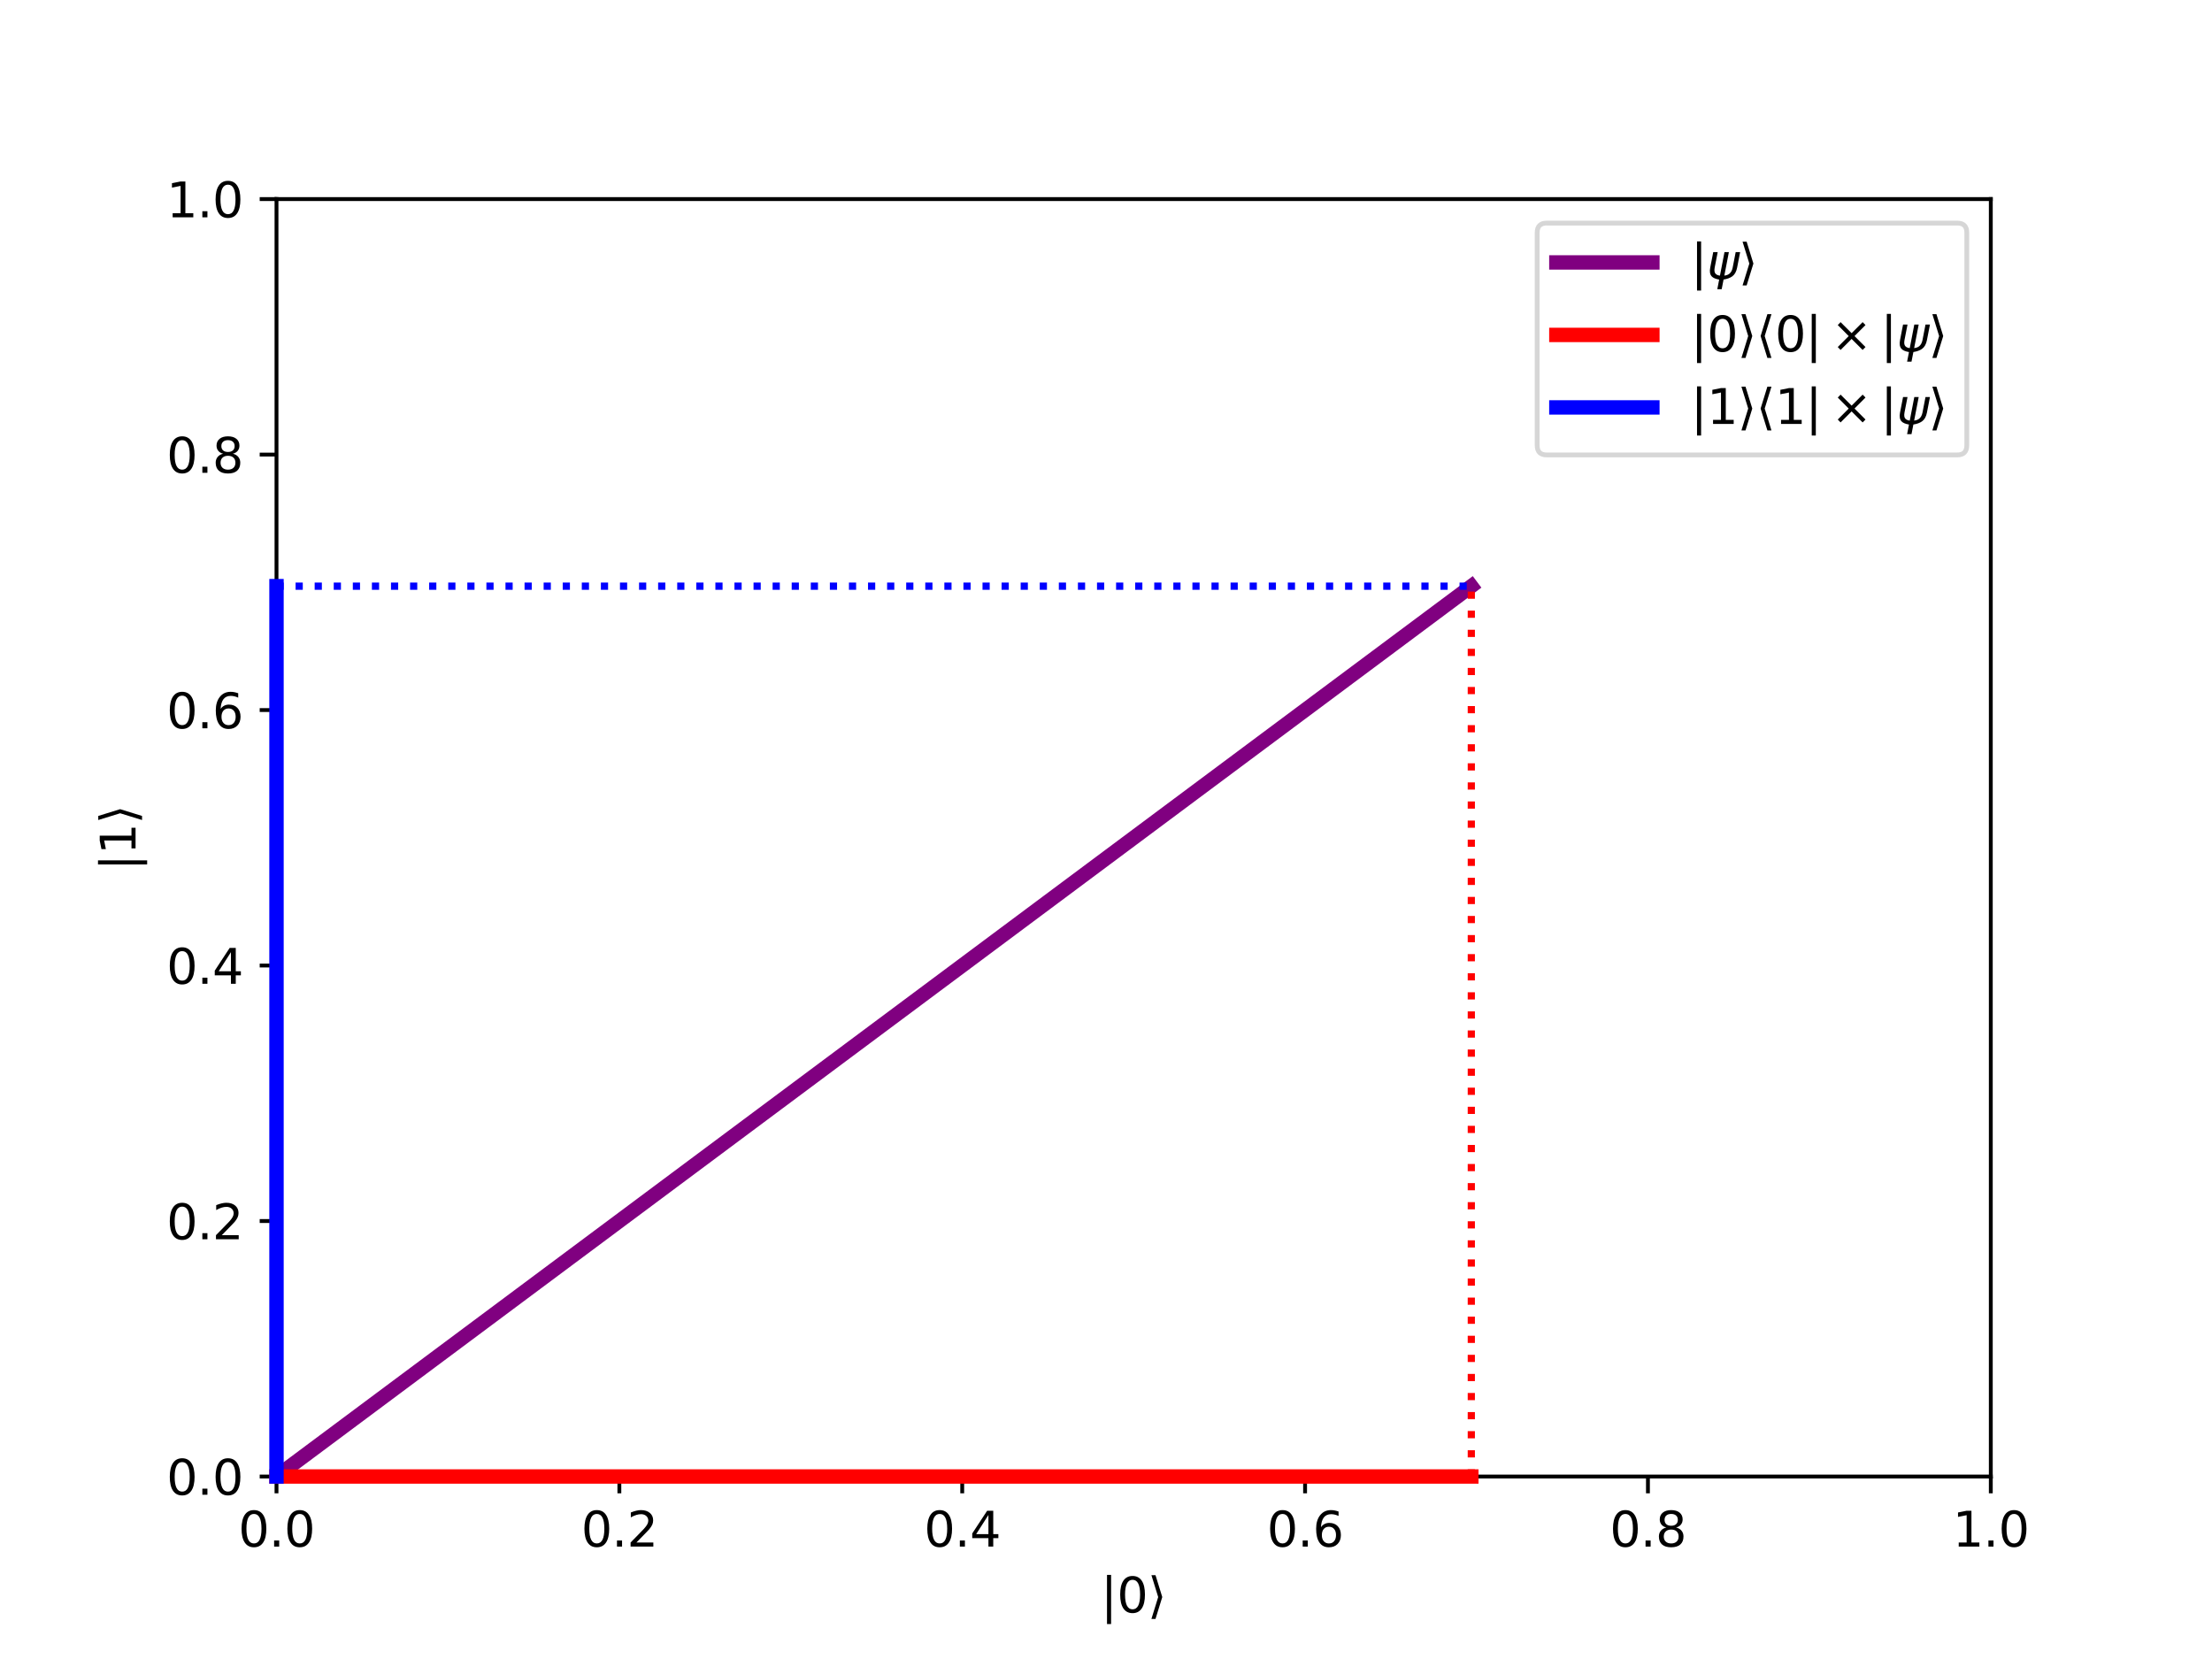 <?xml version="1.0" encoding="utf-8" standalone="no"?>
<!DOCTYPE svg PUBLIC "-//W3C//DTD SVG 1.1//EN"
  "http://www.w3.org/Graphics/SVG/1.1/DTD/svg11.dtd">
<svg xmlns:xlink="http://www.w3.org/1999/xlink" width="460.8pt" height="345.6pt" viewBox="0 0 460.8 345.6" xmlns="http://www.w3.org/2000/svg" version="1.1">
 <defs>
  <style type="text/css">*{stroke-linejoin: round; stroke-linecap: butt}</style>
 </defs>
 <g id="figure_1">
  <g id="patch_1">
   <path d="M 0 345.6 
L 460.8 345.6 
L 460.8 0 
L 0 0 
z
" style="fill: #ffffff"/>
  </g>
  <g id="axes_1">
   <g id="patch_2">
    <path d="M 57.6 307.584 
L 414.72 307.584 
L 414.72 41.472 
L 57.6 41.472 
z
" style="fill: #ffffff"/>
   </g>
   <g id="matplotlib.axis_1">
    <g id="xtick_1">
     <g id="line2d_1">
      <defs>
       <path id="mf2ecc5b0ee" d="M 0 0 
L 0 3.5 
" style="stroke: #000000; stroke-width: 0.8"/>
      </defs>
      <g>
       <use xlink:href="#mf2ecc5b0ee" x="57.6" y="307.584" style="stroke: #000000; stroke-width: 0.8"/>
      </g>
     </g>
     <g id="text_1">
      <!-- 0.0 -->
      <g transform="translate(49.648 322.182) scale(0.1 -0.1)">
       <defs>
        <path id="DejaVuSans-30" d="M 2034 4250 
Q 1547 4250 1301 3770 
Q 1056 3291 1056 2328 
Q 1056 1369 1301 889 
Q 1547 409 2034 409 
Q 2525 409 2770 889 
Q 3016 1369 3016 2328 
Q 3016 3291 2770 3770 
Q 2525 4250 2034 4250 
z
M 2034 4750 
Q 2819 4750 3233 4129 
Q 3647 3509 3647 2328 
Q 3647 1150 3233 529 
Q 2819 -91 2034 -91 
Q 1250 -91 836 529 
Q 422 1150 422 2328 
Q 422 3509 836 4129 
Q 1250 4750 2034 4750 
z
" transform="scale(0.016)"/>
        <path id="DejaVuSans-2e" d="M 684 794 
L 1344 794 
L 1344 0 
L 684 0 
L 684 794 
z
" transform="scale(0.016)"/>
       </defs>
       <use xlink:href="#DejaVuSans-30"/>
       <use xlink:href="#DejaVuSans-2e" x="63.623"/>
       <use xlink:href="#DejaVuSans-30" x="95.41"/>
      </g>
     </g>
    </g>
    <g id="xtick_2">
     <g id="line2d_2">
      <g>
       <use xlink:href="#mf2ecc5b0ee" x="129.024" y="307.584" style="stroke: #000000; stroke-width: 0.8"/>
      </g>
     </g>
     <g id="text_2">
      <!-- 0.2 -->
      <g transform="translate(121.072 322.182) scale(0.1 -0.1)">
       <defs>
        <path id="DejaVuSans-32" d="M 1228 531 
L 3431 531 
L 3431 0 
L 469 0 
L 469 531 
Q 828 903 1448 1529 
Q 2069 2156 2228 2338 
Q 2531 2678 2651 2914 
Q 2772 3150 2772 3378 
Q 2772 3750 2511 3984 
Q 2250 4219 1831 4219 
Q 1534 4219 1204 4116 
Q 875 4013 500 3803 
L 500 4441 
Q 881 4594 1212 4672 
Q 1544 4750 1819 4750 
Q 2544 4750 2975 4387 
Q 3406 4025 3406 3419 
Q 3406 3131 3298 2873 
Q 3191 2616 2906 2266 
Q 2828 2175 2409 1742 
Q 1991 1309 1228 531 
z
" transform="scale(0.016)"/>
       </defs>
       <use xlink:href="#DejaVuSans-30"/>
       <use xlink:href="#DejaVuSans-2e" x="63.623"/>
       <use xlink:href="#DejaVuSans-32" x="95.41"/>
      </g>
     </g>
    </g>
    <g id="xtick_3">
     <g id="line2d_3">
      <g>
       <use xlink:href="#mf2ecc5b0ee" x="200.448" y="307.584" style="stroke: #000000; stroke-width: 0.8"/>
      </g>
     </g>
     <g id="text_3">
      <!-- 0.4 -->
      <g transform="translate(192.496 322.182) scale(0.1 -0.1)">
       <defs>
        <path id="DejaVuSans-34" d="M 2419 4116 
L 825 1625 
L 2419 1625 
L 2419 4116 
z
M 2253 4666 
L 3047 4666 
L 3047 1625 
L 3713 1625 
L 3713 1100 
L 3047 1100 
L 3047 0 
L 2419 0 
L 2419 1100 
L 313 1100 
L 313 1709 
L 2253 4666 
z
" transform="scale(0.016)"/>
       </defs>
       <use xlink:href="#DejaVuSans-30"/>
       <use xlink:href="#DejaVuSans-2e" x="63.623"/>
       <use xlink:href="#DejaVuSans-34" x="95.41"/>
      </g>
     </g>
    </g>
    <g id="xtick_4">
     <g id="line2d_4">
      <g>
       <use xlink:href="#mf2ecc5b0ee" x="271.872" y="307.584" style="stroke: #000000; stroke-width: 0.8"/>
      </g>
     </g>
     <g id="text_4">
      <!-- 0.6 -->
      <g transform="translate(263.92 322.182) scale(0.1 -0.1)">
       <defs>
        <path id="DejaVuSans-36" d="M 2113 2584 
Q 1688 2584 1439 2293 
Q 1191 2003 1191 1497 
Q 1191 994 1439 701 
Q 1688 409 2113 409 
Q 2538 409 2786 701 
Q 3034 994 3034 1497 
Q 3034 2003 2786 2293 
Q 2538 2584 2113 2584 
z
M 3366 4563 
L 3366 3988 
Q 3128 4100 2886 4159 
Q 2644 4219 2406 4219 
Q 1781 4219 1451 3797 
Q 1122 3375 1075 2522 
Q 1259 2794 1537 2939 
Q 1816 3084 2150 3084 
Q 2853 3084 3261 2657 
Q 3669 2231 3669 1497 
Q 3669 778 3244 343 
Q 2819 -91 2113 -91 
Q 1303 -91 875 529 
Q 447 1150 447 2328 
Q 447 3434 972 4092 
Q 1497 4750 2381 4750 
Q 2619 4750 2861 4703 
Q 3103 4656 3366 4563 
z
" transform="scale(0.016)"/>
       </defs>
       <use xlink:href="#DejaVuSans-30"/>
       <use xlink:href="#DejaVuSans-2e" x="63.623"/>
       <use xlink:href="#DejaVuSans-36" x="95.41"/>
      </g>
     </g>
    </g>
    <g id="xtick_5">
     <g id="line2d_5">
      <g>
       <use xlink:href="#mf2ecc5b0ee" x="343.296" y="307.584" style="stroke: #000000; stroke-width: 0.8"/>
      </g>
     </g>
     <g id="text_5">
      <!-- 0.8 -->
      <g transform="translate(335.344 322.182) scale(0.1 -0.1)">
       <defs>
        <path id="DejaVuSans-38" d="M 2034 2216 
Q 1584 2216 1326 1975 
Q 1069 1734 1069 1313 
Q 1069 891 1326 650 
Q 1584 409 2034 409 
Q 2484 409 2743 651 
Q 3003 894 3003 1313 
Q 3003 1734 2745 1975 
Q 2488 2216 2034 2216 
z
M 1403 2484 
Q 997 2584 770 2862 
Q 544 3141 544 3541 
Q 544 4100 942 4425 
Q 1341 4750 2034 4750 
Q 2731 4750 3128 4425 
Q 3525 4100 3525 3541 
Q 3525 3141 3298 2862 
Q 3072 2584 2669 2484 
Q 3125 2378 3379 2068 
Q 3634 1759 3634 1313 
Q 3634 634 3220 271 
Q 2806 -91 2034 -91 
Q 1263 -91 848 271 
Q 434 634 434 1313 
Q 434 1759 690 2068 
Q 947 2378 1403 2484 
z
M 1172 3481 
Q 1172 3119 1398 2916 
Q 1625 2713 2034 2713 
Q 2441 2713 2670 2916 
Q 2900 3119 2900 3481 
Q 2900 3844 2670 4047 
Q 2441 4250 2034 4250 
Q 1625 4250 1398 4047 
Q 1172 3844 1172 3481 
z
" transform="scale(0.016)"/>
       </defs>
       <use xlink:href="#DejaVuSans-30"/>
       <use xlink:href="#DejaVuSans-2e" x="63.623"/>
       <use xlink:href="#DejaVuSans-38" x="95.41"/>
      </g>
     </g>
    </g>
    <g id="xtick_6">
     <g id="line2d_6">
      <g>
       <use xlink:href="#mf2ecc5b0ee" x="414.72" y="307.584" style="stroke: #000000; stroke-width: 0.8"/>
      </g>
     </g>
     <g id="text_6">
      <!-- 1.0 -->
      <g transform="translate(406.768 322.182) scale(0.1 -0.1)">
       <defs>
        <path id="DejaVuSans-31" d="M 794 531 
L 1825 531 
L 1825 4091 
L 703 3866 
L 703 4441 
L 1819 4666 
L 2450 4666 
L 2450 531 
L 3481 531 
L 3481 0 
L 794 0 
L 794 531 
z
" transform="scale(0.016)"/>
       </defs>
       <use xlink:href="#DejaVuSans-31"/>
       <use xlink:href="#DejaVuSans-2e" x="63.623"/>
       <use xlink:href="#DejaVuSans-30" x="95.41"/>
      </g>
     </g>
    </g>
    <g id="text_7">
     <!-- $|0\rangle$ -->
     <g transform="translate(229.31 335.962) scale(0.1 -0.1)">
      <defs>
       <path id="DejaVuSans-7c" d="M 1344 4891 
L 1344 -1509 
L 813 -1509 
L 813 4891 
L 1344 4891 
z
" transform="scale(0.016)"/>
       <path id="DejaVuSans-27e9" d="M 1925 2006 
L 1044 -844 
L 513 -844 
L 1394 2006 
L 513 4856 
L 1044 4856 
L 1925 2006 
z
" transform="scale(0.016)"/>
      </defs>
      <use xlink:href="#DejaVuSans-7c" transform="translate(0 0.578)"/>
      <use xlink:href="#DejaVuSans-30" transform="translate(33.691 0.578)"/>
      <use xlink:href="#DejaVuSans-27e9" transform="translate(97.314 0.578)"/>
     </g>
    </g>
   </g>
   <g id="matplotlib.axis_2">
    <g id="ytick_1">
     <g id="line2d_7">
      <defs>
       <path id="ma892dabbc7" d="M 0 0 
L -3.5 0 
" style="stroke: #000000; stroke-width: 0.8"/>
      </defs>
      <g>
       <use xlink:href="#ma892dabbc7" x="57.6" y="307.584" style="stroke: #000000; stroke-width: 0.8"/>
      </g>
     </g>
     <g id="text_8">
      <!-- 0.0 -->
      <g transform="translate(34.697 311.383) scale(0.1 -0.1)">
       <use xlink:href="#DejaVuSans-30"/>
       <use xlink:href="#DejaVuSans-2e" x="63.623"/>
       <use xlink:href="#DejaVuSans-30" x="95.41"/>
      </g>
     </g>
    </g>
    <g id="ytick_2">
     <g id="line2d_8">
      <g>
       <use xlink:href="#ma892dabbc7" x="57.6" y="254.362" style="stroke: #000000; stroke-width: 0.8"/>
      </g>
     </g>
     <g id="text_9">
      <!-- 0.2 -->
      <g transform="translate(34.697 258.161) scale(0.1 -0.1)">
       <use xlink:href="#DejaVuSans-30"/>
       <use xlink:href="#DejaVuSans-2e" x="63.623"/>
       <use xlink:href="#DejaVuSans-32" x="95.41"/>
      </g>
     </g>
    </g>
    <g id="ytick_3">
     <g id="line2d_9">
      <g>
       <use xlink:href="#ma892dabbc7" x="57.6" y="201.139" style="stroke: #000000; stroke-width: 0.8"/>
      </g>
     </g>
     <g id="text_10">
      <!-- 0.4 -->
      <g transform="translate(34.697 204.938) scale(0.1 -0.1)">
       <use xlink:href="#DejaVuSans-30"/>
       <use xlink:href="#DejaVuSans-2e" x="63.623"/>
       <use xlink:href="#DejaVuSans-34" x="95.41"/>
      </g>
     </g>
    </g>
    <g id="ytick_4">
     <g id="line2d_10">
      <g>
       <use xlink:href="#ma892dabbc7" x="57.6" y="147.917" style="stroke: #000000; stroke-width: 0.8"/>
      </g>
     </g>
     <g id="text_11">
      <!-- 0.6 -->
      <g transform="translate(34.697 151.716) scale(0.1 -0.1)">
       <use xlink:href="#DejaVuSans-30"/>
       <use xlink:href="#DejaVuSans-2e" x="63.623"/>
       <use xlink:href="#DejaVuSans-36" x="95.41"/>
      </g>
     </g>
    </g>
    <g id="ytick_5">
     <g id="line2d_11">
      <g>
       <use xlink:href="#ma892dabbc7" x="57.6" y="94.694" style="stroke: #000000; stroke-width: 0.8"/>
      </g>
     </g>
     <g id="text_12">
      <!-- 0.8 -->
      <g transform="translate(34.697 98.494) scale(0.1 -0.1)">
       <use xlink:href="#DejaVuSans-30"/>
       <use xlink:href="#DejaVuSans-2e" x="63.623"/>
       <use xlink:href="#DejaVuSans-38" x="95.41"/>
      </g>
     </g>
    </g>
    <g id="ytick_6">
     <g id="line2d_12">
      <g>
       <use xlink:href="#ma892dabbc7" x="57.6" y="41.472" style="stroke: #000000; stroke-width: 0.8"/>
      </g>
     </g>
     <g id="text_13">
      <!-- 1.0 -->
      <g transform="translate(34.697 45.271) scale(0.1 -0.1)">
       <use xlink:href="#DejaVuSans-31"/>
       <use xlink:href="#DejaVuSans-2e" x="63.623"/>
       <use xlink:href="#DejaVuSans-30" x="95.41"/>
      </g>
     </g>
    </g>
    <g id="text_14">
     <!-- $|1\rangle$ -->
     <g transform="translate(28.297 181.378) rotate(-90) scale(0.1 -0.1)">
      <use xlink:href="#DejaVuSans-7c" transform="translate(0 0.578)"/>
      <use xlink:href="#DejaVuSans-31" transform="translate(33.691 0.578)"/>
      <use xlink:href="#DejaVuSans-27e9" transform="translate(97.314 0.578)"/>
     </g>
    </g>
   </g>
   <g id="line2d_13">
    <path d="M 57.6 307.584 
L 61.207 304.896 
L 64.815 302.208 
L 68.422 299.52 
L 72.029 296.832 
L 75.636 294.144 
L 79.244 291.456 
L 82.851 288.768 
L 86.458 286.08 
L 90.065 283.392 
L 93.673 280.704 
L 97.28 278.016 
L 100.887 275.328 
L 104.495 272.64 
L 108.102 269.952 
L 111.709 267.264 
L 115.316 264.576 
L 118.924 261.888 
L 122.531 259.2 
L 126.138 256.512 
L 129.745 253.824 
L 133.353 251.136 
L 136.96 248.448 
L 140.567 245.76 
L 144.175 243.072 
L 147.782 240.384 
L 151.389 237.696 
L 154.996 235.008 
L 158.604 232.32 
L 162.211 229.632 
L 165.818 226.944 
L 169.425 224.256 
L 173.033 221.568 
L 176.64 218.88 
L 180.247 216.192 
L 183.855 213.504 
L 187.462 210.816 
L 191.069 208.128 
L 194.676 205.44 
L 198.284 202.752 
L 201.891 200.064 
L 205.498 197.376 
L 209.105 194.688 
L 212.713 192 
L 216.32 189.312 
L 219.927 186.624 
L 223.535 183.936 
L 227.142 181.248 
L 230.749 178.56 
L 234.356 175.872 
L 237.964 173.184 
L 241.571 170.496 
L 245.178 167.808 
L 248.785 165.12 
L 252.393 162.432 
L 256 159.744 
L 259.607 157.056 
L 263.215 154.368 
L 266.822 151.68 
L 270.429 148.992 
L 274.036 146.304 
L 277.644 143.616 
L 281.251 140.928 
L 284.858 138.24 
L 288.465 135.552 
L 292.073 132.864 
L 295.68 130.176 
L 299.287 127.488 
L 302.895 124.8 
L 306.502 122.112 
" clip-path="url(#p898dc3440b)" style="fill: none; stroke: #800080; stroke-width: 3; stroke-linecap: square"/>
   </g>
   <g id="line2d_14">
    <path d="M 306.502 307.584 
L 306.502 304.896 
L 306.502 302.208 
L 306.502 299.52 
L 306.502 296.832 
L 306.502 294.144 
L 306.502 291.456 
L 306.502 288.768 
L 306.502 286.08 
L 306.502 283.392 
L 306.502 280.704 
L 306.502 278.016 
L 306.502 275.328 
L 306.502 272.64 
L 306.502 269.952 
L 306.502 267.264 
L 306.502 264.576 
L 306.502 261.888 
L 306.502 259.2 
L 306.502 256.512 
L 306.502 253.824 
L 306.502 251.136 
L 306.502 248.448 
L 306.502 245.76 
L 306.502 243.072 
L 306.502 240.384 
L 306.502 237.696 
L 306.502 235.008 
L 306.502 232.32 
L 306.502 229.632 
L 306.502 226.944 
L 306.502 224.256 
L 306.502 221.568 
L 306.502 218.88 
L 306.502 216.192 
L 306.502 213.504 
L 306.502 210.816 
L 306.502 208.128 
L 306.502 205.44 
L 306.502 202.752 
L 306.502 200.064 
L 306.502 197.376 
L 306.502 194.688 
L 306.502 192 
L 306.502 189.312 
L 306.502 186.624 
L 306.502 183.936 
L 306.502 181.248 
L 306.502 178.56 
L 306.502 175.872 
L 306.502 173.184 
L 306.502 170.496 
L 306.502 167.808 
L 306.502 165.12 
L 306.502 162.432 
L 306.502 159.744 
L 306.502 157.056 
L 306.502 154.368 
L 306.502 151.68 
L 306.502 148.992 
L 306.502 146.304 
L 306.502 143.616 
L 306.502 140.928 
L 306.502 138.24 
L 306.502 135.552 
L 306.502 132.864 
L 306.502 130.176 
L 306.502 127.488 
L 306.502 124.8 
L 306.502 122.112 
" clip-path="url(#p898dc3440b)" style="fill: none; stroke-dasharray: 1.5,2.475; stroke-dashoffset: 0; stroke: #ff0000; stroke-width: 1.5"/>
   </g>
   <g id="line2d_15">
    <path d="M 57.6 122.112 
L 61.207 122.112 
L 64.815 122.112 
L 68.422 122.112 
L 72.029 122.112 
L 75.636 122.112 
L 79.244 122.112 
L 82.851 122.112 
L 86.458 122.112 
L 90.065 122.112 
L 93.673 122.112 
L 97.28 122.112 
L 100.887 122.112 
L 104.495 122.112 
L 108.102 122.112 
L 111.709 122.112 
L 115.316 122.112 
L 118.924 122.112 
L 122.531 122.112 
L 126.138 122.112 
L 129.745 122.112 
L 133.353 122.112 
L 136.96 122.112 
L 140.567 122.112 
L 144.175 122.112 
L 147.782 122.112 
L 151.389 122.112 
L 154.996 122.112 
L 158.604 122.112 
L 162.211 122.112 
L 165.818 122.112 
L 169.425 122.112 
L 173.033 122.112 
L 176.64 122.112 
L 180.247 122.112 
L 183.855 122.112 
L 187.462 122.112 
L 191.069 122.112 
L 194.676 122.112 
L 198.284 122.112 
L 201.891 122.112 
L 205.498 122.112 
L 209.105 122.112 
L 212.713 122.112 
L 216.32 122.112 
L 219.927 122.112 
L 223.535 122.112 
L 227.142 122.112 
L 230.749 122.112 
L 234.356 122.112 
L 237.964 122.112 
L 241.571 122.112 
L 245.178 122.112 
L 248.785 122.112 
L 252.393 122.112 
L 256 122.112 
L 259.607 122.112 
L 263.215 122.112 
L 266.822 122.112 
L 270.429 122.112 
L 274.036 122.112 
L 277.644 122.112 
L 281.251 122.112 
L 284.858 122.112 
L 288.465 122.112 
L 292.073 122.112 
L 295.68 122.112 
L 299.287 122.112 
L 302.895 122.112 
L 306.502 122.112 
" clip-path="url(#p898dc3440b)" style="fill: none; stroke-dasharray: 1.5,2.475; stroke-dashoffset: 0; stroke: #0000ff; stroke-width: 1.5"/>
   </g>
   <g id="patch_3">
    <path d="M 57.6 307.584 
L 57.6 41.472 
" style="fill: none; stroke: #000000; stroke-width: 0.8; stroke-linejoin: miter; stroke-linecap: square"/>
   </g>
   <g id="patch_4">
    <path d="M 414.72 307.584 
L 414.72 41.472 
" style="fill: none; stroke: #000000; stroke-width: 0.8; stroke-linejoin: miter; stroke-linecap: square"/>
   </g>
   <g id="patch_5">
    <path d="M 57.6 307.584 
L 414.72 307.584 
" style="fill: none; stroke: #000000; stroke-width: 0.8; stroke-linejoin: miter; stroke-linecap: square"/>
   </g>
   <g id="patch_6">
    <path d="M 57.6 41.472 
L 414.72 41.472 
" style="fill: none; stroke: #000000; stroke-width: 0.8; stroke-linejoin: miter; stroke-linecap: square"/>
   </g>
   <g id="legend_1">
    <g id="patch_7">
     <path d="M 322.22 94.772 
L 407.72 94.772 
Q 409.72 94.772 409.72 92.772 
L 409.72 48.472 
Q 409.72 46.472 407.72 46.472 
L 322.22 46.472 
Q 320.22 46.472 320.22 48.472 
L 320.22 92.772 
Q 320.22 94.772 322.22 94.772 
z
" style="fill: #ffffff; opacity: 0.8; stroke: #cccccc; stroke-linejoin: miter"/>
    </g>
    <g id="line2d_16">
     <path d="M 324.22 54.672 
L 334.22 54.672 
L 344.22 54.672 
" style="fill: none; stroke: #800080; stroke-width: 3; stroke-linecap: square"/>
    </g>
    <g id="text_15">
     <!-- $|\psi\rangle$ -->
     <g transform="translate(352.22 58.172) scale(0.1 -0.1)">
      <defs>
       <path id="DejaVuSans-Oblique-3c8" d="M 1591 -78 
Q 891 38 616 341 
Q 278 713 425 1472 
L 819 3500 
L 1400 3500 
L 1009 1494 
Q 900 922 1119 684 
Q 1313 478 1691 434 
L 2284 3500 
L 2856 3500 
L 2263 438 
Q 2681 481 2928 688 
Q 3247 950 3353 1497 
L 3741 3500 
L 4322 3500 
L 3928 1475 
Q 3775 688 3300 344 
Q 2872 34 2163 -75 
L 1919 -1331 
L 1347 -1331 
L 1591 -78 
z
" transform="scale(0.016)"/>
      </defs>
      <use xlink:href="#DejaVuSans-7c" transform="translate(0 0.578)"/>
      <use xlink:href="#DejaVuSans-Oblique-3c8" transform="translate(33.691 0.578)"/>
      <use xlink:href="#DejaVuSans-27e9" transform="translate(99.658 0.578)"/>
     </g>
    </g>
    <g id="line2d_17">
     <path d="M 324.22 69.772 
L 334.22 69.772 
L 344.22 69.772 
" style="fill: none; stroke: #ff0000; stroke-width: 3; stroke-linecap: square"/>
    </g>
    <g id="text_16">
     <!-- $|0\rangle\langle 0|\times |\psi\rangle$ -->
     <g transform="translate(352.22 73.272) scale(0.1 -0.1)">
      <defs>
       <path id="DejaVuSans-27e8" d="M 572 2006 
L 1453 4856 
L 1984 4856 
L 1103 2006 
L 1984 -844 
L 1453 -844 
L 572 2006 
z
" transform="scale(0.016)"/>
       <path id="DejaVuSans-d7" d="M 4488 3438 
L 3059 2003 
L 4488 575 
L 4116 197 
L 2681 1631 
L 1247 197 
L 878 575 
L 2303 2003 
L 878 3438 
L 1247 3816 
L 2681 2381 
L 4116 3816 
L 4488 3438 
z
" transform="scale(0.016)"/>
      </defs>
      <use xlink:href="#DejaVuSans-7c" transform="translate(0 0.578)"/>
      <use xlink:href="#DejaVuSans-30" transform="translate(33.691 0.578)"/>
      <use xlink:href="#DejaVuSans-27e9" transform="translate(97.314 0.578)"/>
      <use xlink:href="#DejaVuSans-27e8" transform="translate(136.328 0.578)"/>
      <use xlink:href="#DejaVuSans-30" transform="translate(175.342 0.578)"/>
      <use xlink:href="#DejaVuSans-7c" transform="translate(238.965 0.578)"/>
      <use xlink:href="#DejaVuSans-d7" transform="translate(292.139 0.578)"/>
      <use xlink:href="#DejaVuSans-7c" transform="translate(395.41 0.578)"/>
      <use xlink:href="#DejaVuSans-Oblique-3c8" transform="translate(429.102 0.578)"/>
      <use xlink:href="#DejaVuSans-27e9" transform="translate(495.068 0.578)"/>
     </g>
    </g>
    <g id="line2d_18">
     <path d="M 324.22 84.872 
L 334.22 84.872 
L 344.22 84.872 
" style="fill: none; stroke: #0000ff; stroke-width: 3; stroke-linecap: square"/>
    </g>
    <g id="text_17">
     <!-- $|1\rangle\langle 1|\times |\psi\rangle$ -->
     <g transform="translate(352.22 88.372) scale(0.1 -0.1)">
      <use xlink:href="#DejaVuSans-7c" transform="translate(0 0.578)"/>
      <use xlink:href="#DejaVuSans-31" transform="translate(33.691 0.578)"/>
      <use xlink:href="#DejaVuSans-27e9" transform="translate(97.314 0.578)"/>
      <use xlink:href="#DejaVuSans-27e8" transform="translate(136.328 0.578)"/>
      <use xlink:href="#DejaVuSans-31" transform="translate(175.342 0.578)"/>
      <use xlink:href="#DejaVuSans-7c" transform="translate(238.965 0.578)"/>
      <use xlink:href="#DejaVuSans-d7" transform="translate(292.139 0.578)"/>
      <use xlink:href="#DejaVuSans-7c" transform="translate(395.41 0.578)"/>
      <use xlink:href="#DejaVuSans-Oblique-3c8" transform="translate(429.102 0.578)"/>
      <use xlink:href="#DejaVuSans-27e9" transform="translate(495.068 0.578)"/>
     </g>
    </g>
   </g>
   <g id="line2d_19">
    <path d="M 57.6 307.584 
L 61.207 307.584 
L 64.815 307.584 
L 68.422 307.584 
L 72.029 307.584 
L 75.636 307.584 
L 79.244 307.584 
L 82.851 307.584 
L 86.458 307.584 
L 90.065 307.584 
L 93.673 307.584 
L 97.28 307.584 
L 100.887 307.584 
L 104.495 307.584 
L 108.102 307.584 
L 111.709 307.584 
L 115.316 307.584 
L 118.924 307.584 
L 122.531 307.584 
L 126.138 307.584 
L 129.745 307.584 
L 133.353 307.584 
L 136.96 307.584 
L 140.567 307.584 
L 144.175 307.584 
L 147.782 307.584 
L 151.389 307.584 
L 154.996 307.584 
L 158.604 307.584 
L 162.211 307.584 
L 165.818 307.584 
L 169.425 307.584 
L 173.033 307.584 
L 176.64 307.584 
L 180.247 307.584 
L 183.855 307.584 
L 187.462 307.584 
L 191.069 307.584 
L 194.676 307.584 
L 198.284 307.584 
L 201.891 307.584 
L 205.498 307.584 
L 209.105 307.584 
L 212.713 307.584 
L 216.32 307.584 
L 219.927 307.584 
L 223.535 307.584 
L 227.142 307.584 
L 230.749 307.584 
L 234.356 307.584 
L 237.964 307.584 
L 241.571 307.584 
L 245.178 307.584 
L 248.785 307.584 
L 252.393 307.584 
L 256 307.584 
L 259.607 307.584 
L 263.215 307.584 
L 266.822 307.584 
L 270.429 307.584 
L 274.036 307.584 
L 277.644 307.584 
L 281.251 307.584 
L 284.858 307.584 
L 288.465 307.584 
L 292.073 307.584 
L 295.68 307.584 
L 299.287 307.584 
L 302.895 307.584 
L 306.502 307.584 
" style="fill: none; stroke: #ff0000; stroke-width: 3; stroke-linecap: square"/>
   </g>
   <g id="line2d_20">
    <path d="M 57.6 307.584 
L 57.6 304.896 
L 57.6 302.208 
L 57.6 299.52 
L 57.6 296.832 
L 57.6 294.144 
L 57.6 291.456 
L 57.6 288.768 
L 57.6 286.08 
L 57.6 283.392 
L 57.6 280.704 
L 57.6 278.016 
L 57.6 275.328 
L 57.6 272.64 
L 57.6 269.952 
L 57.6 267.264 
L 57.6 264.576 
L 57.6 261.888 
L 57.6 259.2 
L 57.6 256.512 
L 57.6 253.824 
L 57.6 251.136 
L 57.6 248.448 
L 57.6 245.76 
L 57.6 243.072 
L 57.6 240.384 
L 57.6 237.696 
L 57.6 235.008 
L 57.6 232.32 
L 57.6 229.632 
L 57.6 226.944 
L 57.6 224.256 
L 57.6 221.568 
L 57.6 218.88 
L 57.6 216.192 
L 57.6 213.504 
L 57.6 210.816 
L 57.6 208.128 
L 57.6 205.44 
L 57.6 202.752 
L 57.6 200.064 
L 57.6 197.376 
L 57.6 194.688 
L 57.6 192 
L 57.6 189.312 
L 57.6 186.624 
L 57.6 183.936 
L 57.6 181.248 
L 57.6 178.56 
L 57.6 175.872 
L 57.6 173.184 
L 57.6 170.496 
L 57.6 167.808 
L 57.6 165.12 
L 57.6 162.432 
L 57.6 159.744 
L 57.6 157.056 
L 57.6 154.368 
L 57.6 151.68 
L 57.6 148.992 
L 57.6 146.304 
L 57.6 143.616 
L 57.6 140.928 
L 57.6 138.24 
L 57.6 135.552 
L 57.6 132.864 
L 57.6 130.176 
L 57.6 127.488 
L 57.6 124.8 
L 57.6 122.112 
" style="fill: none; stroke: #0000ff; stroke-width: 3; stroke-linecap: square"/>
   </g>
  </g>
 </g>
 <defs>
  <clipPath id="p898dc3440b">
   <rect x="57.6" y="41.472" width="357.12" height="266.112"/>
  </clipPath>
 </defs>
</svg>
